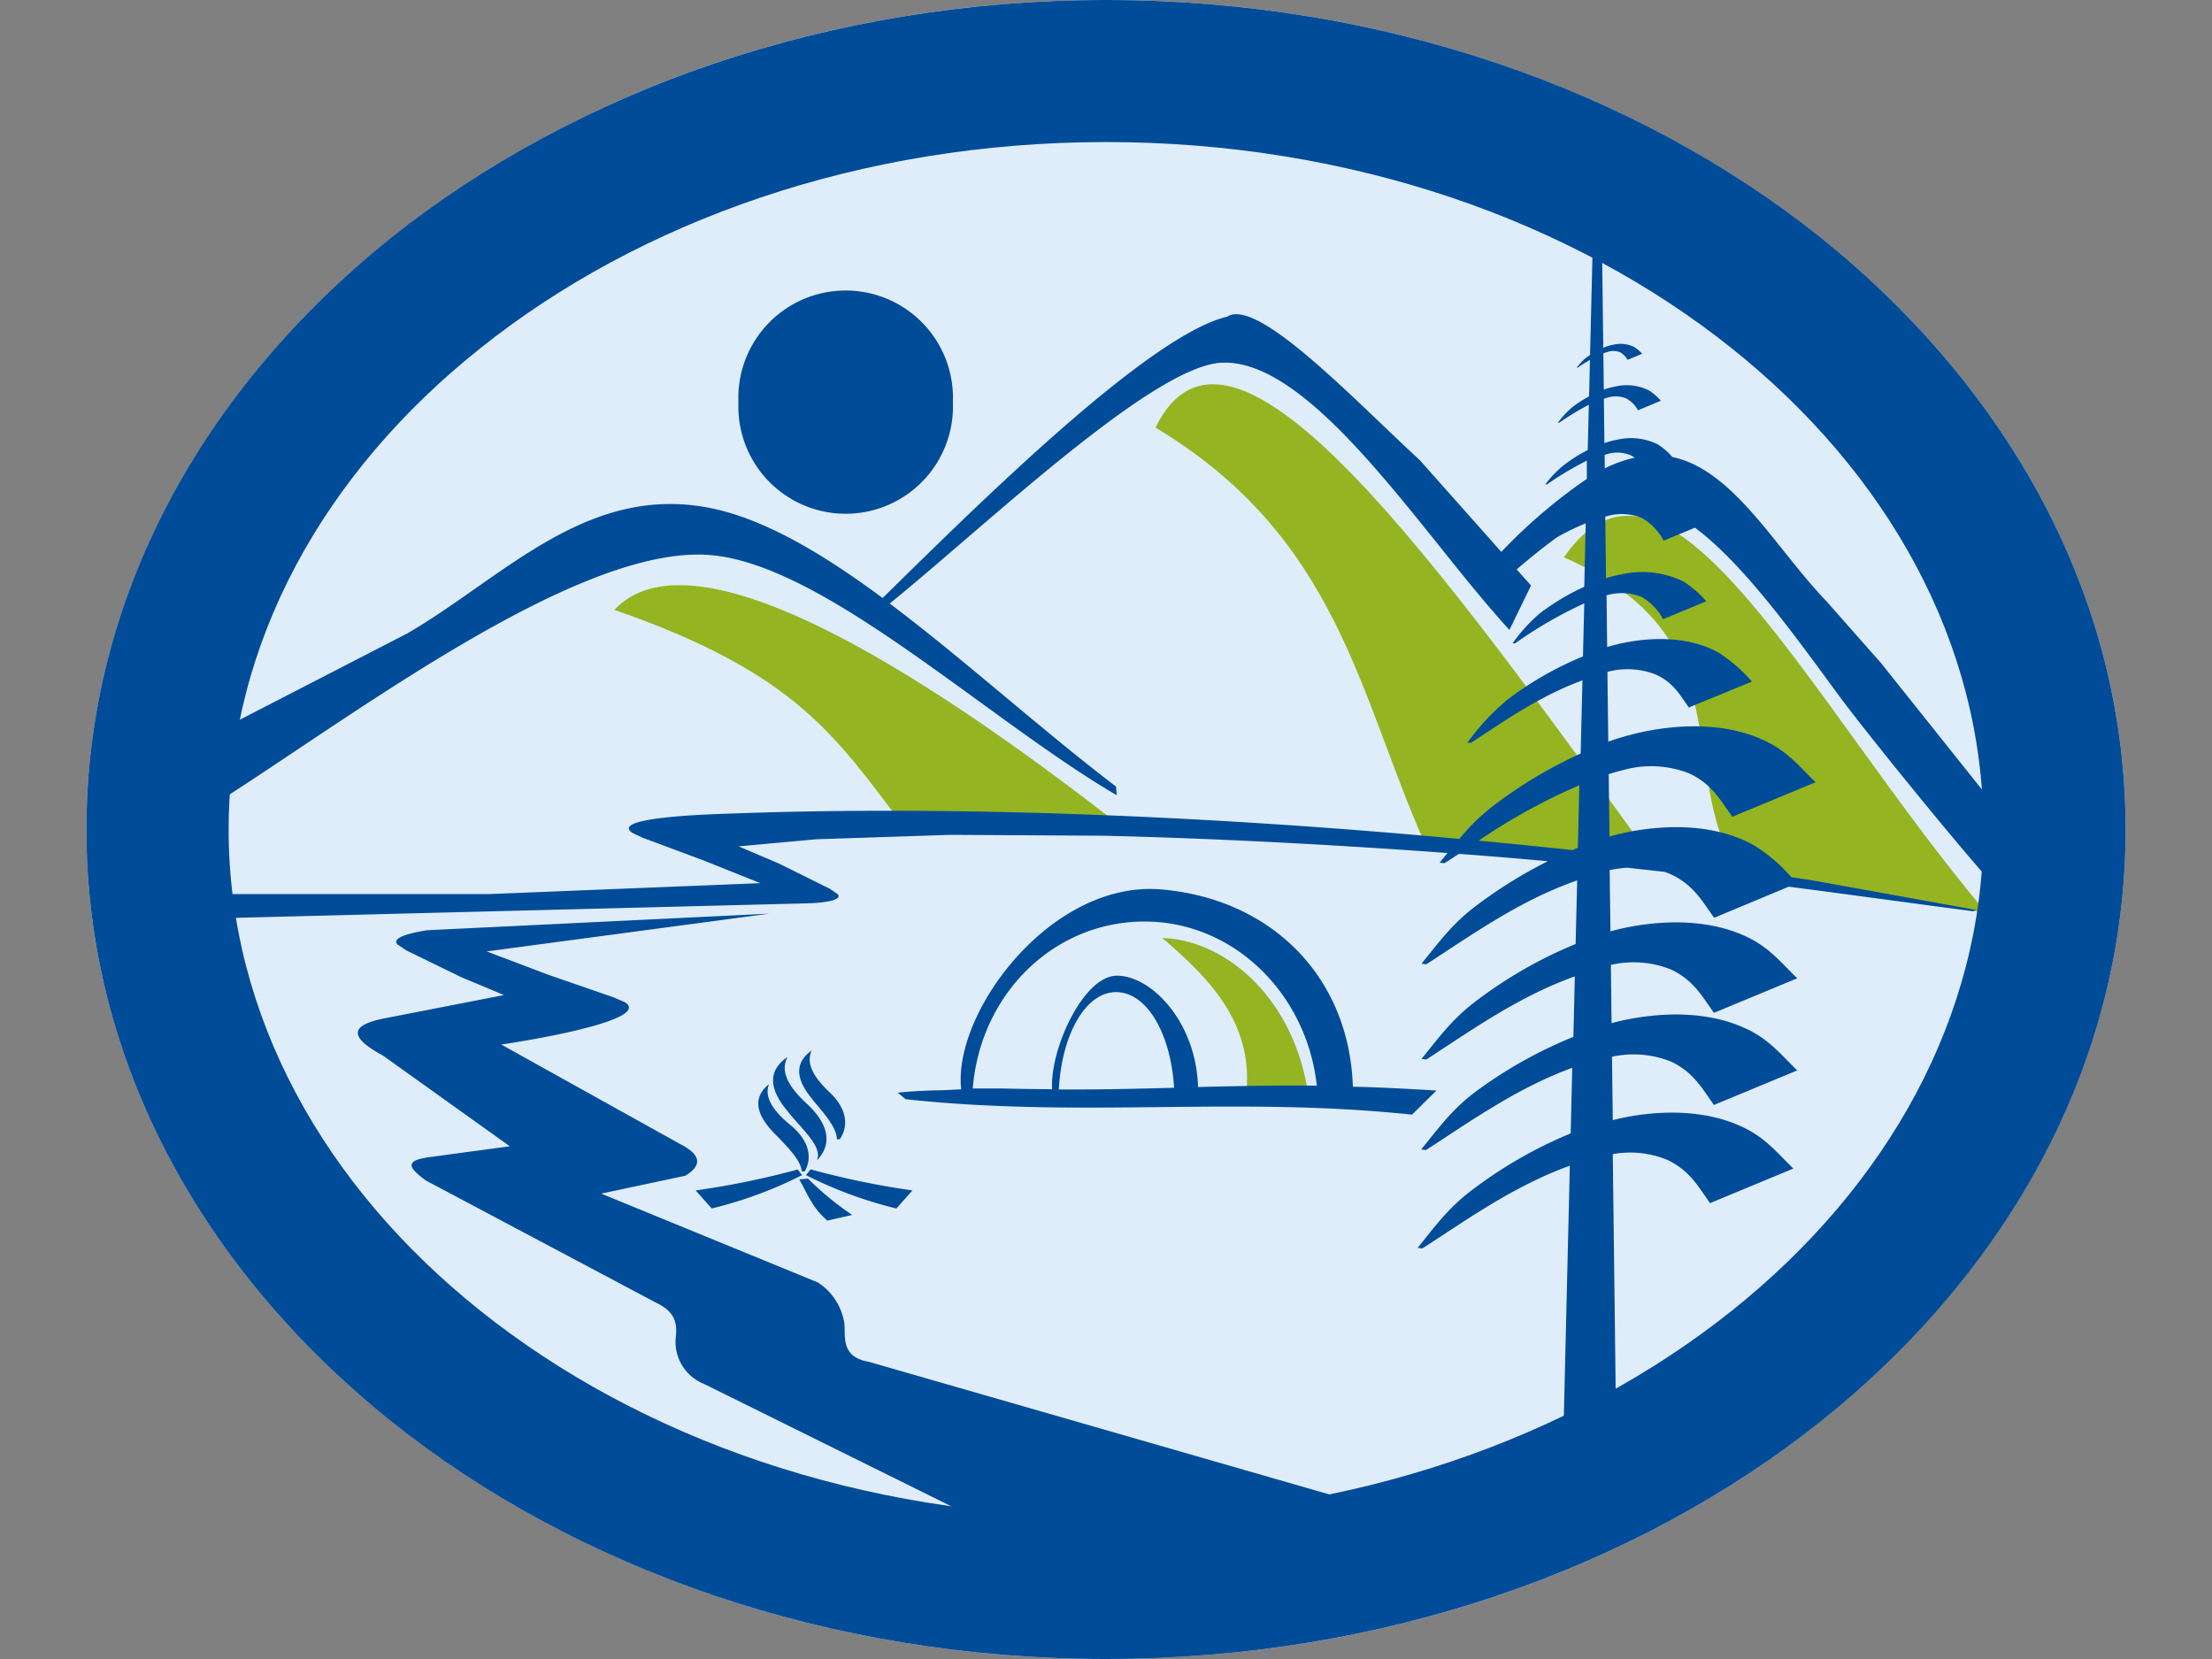 <svg id="Capa_1" data-name="Capa 1" xmlns="http://www.w3.org/2000/svg" viewBox="0 0 256 192"><rect x="0" y="0" width="256" height="192" fill="#808080" stroke="none"/><defs><style>.cls-1{fill:#dfedfa;}.cls-2{fill:#94b422;}.cls-3{fill:#004c99;}</style></defs><title>ival</title><path class="cls-1" d="M128,0c65.16,0,118,43,118,96s-52.83,96-118,96S10,149,10,96,62.84,0,128,0"/><path class="cls-2" d="M201.27,101.36C193.57,88.3,202.13,74,181,64.49c12.12-17.43,28.08,16.42,48.85,41.12ZM191.66,100c-25.38-35-49.15-68.49-57.93-50.51,21.1,12.66,23.45,30.7,31.16,48.11Zm-47.35,26.05h7c-1.89-11.17-10-17.34-16.8-17.49,5.56,4.71,10.35,9.8,9.77,17.49m-14-30C104.89,76.16,79.88,61.23,71.1,70.58c21.1,7.32,25.57,14.67,33.28,24.75Z"/><path class="cls-3" d="M85.46,46.54a12.42,12.42,0,1,1,24.82,0,12.42,12.42,0,1,1-24.82,0Zm80.78,79.67L163.42,129c-20.28-2.13-37.35.35-57.62-1.68l-1-.11h0l-.45-.38-.46-.37h0c1.36-.15,2.85-.22,4.35-.27,1,0,2-.08,3-.12-1-8.87,10.4-24.26,23.21-23.13s21.72,10.2,22.12,22.83C159.58,125.83,162.74,126,166.24,126.21Zm-30.36-.32c-.39-6.34-3.18-11.07-6.71-11.07s-6.28,4.86-6.63,11.27C127.49,126.11,131.77,126,135.88,125.89Zm16.52-.24c-1.17-10.68-9.64-19-19.94-19-10.49,0-19,8.36-19.88,19.32,1.06,0,2.14,0,3.29,0,2.08.05,4,.08,5.9.09-.31-4.42,3.53-13.14,7.51-13.14s9.16,5.36,9.37,12.88C143.07,125.7,147.44,125.59,152.4,125.65ZM80.51,137.77l1.86,2.09A48.3,48.3,0,0,0,92.83,136l-.52-.65A94.8,94.8,0,0,1,80.51,137.77Zm25.09,0a94.22,94.22,0,0,1-11.79-2.44l-.53.67a48.29,48.29,0,0,0,10.46,3.86Zm-9.88,3.5,2.9-.66a35.85,35.85,0,0,1-5.12-4.21l-1,.1C93.5,138.21,93.91,139.65,95.72,141.24Zm-4.44-12.49c2,2.37,3.87,4,3.27,5.51,1.78-1.83,1.4-4.18-1.15-6.53s-3-4-2.26-5.43C89.29,123.6,88.51,125.56,91.28,128.75Zm2.8-1.46c1.54,1.8,2.78,3.3,2.77,4.53l.34,0c1.07-1.56.8-3.59-1.18-5.44-2.14-2-2.69-3.57-2.06-4.84C92.33,122.72,91.66,124.46,94.08,127.29ZM89,125.47c-1.52,1.23-2,3,.63,5.71,1.69,1.72,3.06,3.15,3.16,4.39h.34c.93-1.61.49-3.62-1.66-5.37C89.18,128.33,88.48,126.77,89,125.47Zm8.65,27.31a6.87,6.87,0,0,0-3-4.36L69.58,138.14l9.74-2.07q3-1.83-.61-3.67L58,120.88c2-.26,17.66-2.76,14.32-4.89L71,115.42l-7.57-2.62-7.11-2.69,32.71-4.37-39.6,1.92c-2.26.35-4.13.92-3.43,1.64l1,.68,6.38,3.11,4.95,2.07-14,2.73c-3.39.7-4.36,1.93,0,4.28L59,132.66l-9.4,1.27c-2.59.38-2.55,1.08-.28,2.71l26.6,14.12c2.14,1,2.45,2.28,2.31,3.84a5.22,5.22,0,0,0,3.24,5.56L120,179.23l39.77-4.57L100.54,157.6C97,157,98,154.27,97.66,152.78Zm88.13-93,.09,7.13a17,17,0,0,1,1.84-.45,10.82,10.82,0,0,1,7.12.84,12.06,12.06,0,0,1,2.64,2.29l-5,2.07A6.5,6.5,0,0,0,190,69.09a6.21,6.21,0,0,0-4-.21l-.07,0,.07,6a22.59,22.59,0,0,1,2.43-.58c4.44-.79,8-.14,10.45,1.22a18.52,18.52,0,0,1,3.88,3.36l-7.31,3c-1-1.43-1.75-2.83-3.74-3.78a8.93,8.93,0,0,0-5.68-.34l.1,8.07a32.63,32.63,0,0,1,5.09-1.34c5.86-1,10.51-.18,13.78,1.62,2.19,1.2,3.52,2.89,5.12,4.42l-9.64,4c-1.35-1.89-2.31-3.75-4.93-5a12,12,0,0,0-7.69-.41c-.57.14-1.13.3-1.68.47l.09,7.22c.94-.26,1.89-.48,2.85-.65,5.86-1,10.51-.18,13.78,1.62a18.54,18.54,0,0,1,4.42,3.74l2.29.34,19.14,3.46-.42.14c-7.1-.93-14.2-1.92-21.32-2.84l-8.63,3.6c-1.36-1.89-2.32-3.74-4.93-5-.25-.11-.52-.22-.81-.32l-4.35-.48a16,16,0,0,0-2,.28l.09,7.09c.9-.25,1.8-.45,2.72-.61,5.86-1,10.51-.18,13.78,1.61,2.19,1.21,3.52,2.9,5.12,4.43l-9.64,4c-1.36-1.89-2.32-3.74-4.93-5a11.66,11.66,0,0,0-7-.55l.08,6.74c.85-.23,1.72-.42,2.59-.57,5.86-1,10.51-.18,13.78,1.62,2.19,1.2,3.52,2.89,5.12,4.42l-9.64,4c-1.36-1.89-2.32-3.74-4.93-5a11.61,11.61,0,0,0-6.87-.58l.09,7.34c.67-.17,1.35-.32,2-.44,5.86-1,10.51-.18,13.78,1.62,2.19,1.2,3.52,2.89,5.12,4.42l-9.64,4c-1.36-1.89-2.31-3.74-4.93-5a11.35,11.35,0,0,0-6.33-.67l.45,36.6-6.36,4,.94-39.26c-6.43,2.32-11.84,6.2-17.06,9.57l-.56-.06c1.84-2.24,3.42-4.5,6.14-6.57a51,51,0,0,1,11.58-6.68l.18-7.59c-6.38,2.33-11.75,6.17-16.93,9.52l-.56-.07c1.84-2.22,3.42-4.49,6.14-6.56A51.44,51.44,0,0,1,182.09,120l.17-7c-6.5,2.32-11.94,6.22-17.19,9.62l-.56-.07c1.84-2.23,3.42-4.49,6.14-6.56a51.26,51.26,0,0,1,11.7-6.74l.18-7.36c-6.62,2.3-12.14,6.27-17.46,9.71l-.56-.07c1.84-2.23,3.42-4.49,6.14-6.56a53,53,0,0,1,8.49-5.3q-5.17-.47-10.3-.85c-.56.36-1.11.73-1.67,1.08l-.56-.06c.31-.37.61-.75.91-1.12-13.73-1-27.18-1.7-39.79-2l-17.8-.1-15.45.51-9,.82,4.69,2,5.89,2.92.87.6c.63.63-1.18,1-3.35,1.07l-71.28,1.81.06-2.88,34.35,0L88,102.21l-6.6-2.64-7-2.61-1.17-.54c-3-1.92,9.87-2.21,11.79-2.28,23.45-.85,51.75.06,81.39,2.72l2.49.23a23.58,23.58,0,0,1,3.9-3.81,51.85,51.85,0,0,1,10.13-6.07l.21-8.47c-4.87,1.77-9,4.68-12.9,7.23l-.42,0a26.78,26.78,0,0,1,4.65-5,38.65,38.65,0,0,1,8.73-5l.15-6.14a49.85,49.85,0,0,0-8,4.62l-.29,0A18.77,18.77,0,0,1,178.19,71a27,27,0,0,1,5.16-3.09l.17-7.34a26.79,26.79,0,0,0-3.32,1.61c-1.51,1.09-3.08,2.35-4.67,3.72l1.66,1.86-2.5,5.14c-1-1.07-2-2.26-3.07-3.51l-1.47-1.77c-9-11-19.78-26.12-28.81-25.64-8,.42-27.33,18.91-38.37,27.87,8.63,6.49,17.56,14.61,26.19,21.18l.08,1c-8.93-5.21-19.29-13.75-29-20h0c-6.39-4.12-12.5-7.24-17.73-7.76C66.43,62.61,37.78,85.3,22.08,94.77l-.46-8.31L47.15,73.3c11.22-6.52,21-17.63,35.58-14.39,6.1,1.36,12.67,5.3,19.42,10.3C113.55,58,133,38.78,142,36.66c3.49-2.3,14.52,9.4,22.33,16.61l9.42,10.6a62.49,62.49,0,0,1,9.9-8.45l0-2.11a36.93,36.93,0,0,0-4.61,2.75l-.19,0A11.86,11.86,0,0,1,181,53.82a17,17,0,0,1,2.75-1.73l.13-5.25a33.56,33.56,0,0,0-3.43,2.08l-.15,0A10.06,10.06,0,0,1,182,47.1a14.61,14.61,0,0,1,1.91-1.23l.1-4.22c-.5.29-1,.61-1.44.91h-.09a6.33,6.33,0,0,1,1.07-1.15l.47-.33.36-14.71,1,.12.17,13.76a5.45,5.45,0,0,1,1.19-.36,3.56,3.56,0,0,1,2.41.28,4.29,4.29,0,0,1,.9.77l-1.69.71a2.19,2.19,0,0,0-.86-.88,2.12,2.12,0,0,0-1.35-.07,5.1,5.1,0,0,0-.59.2l.05,4.19a8.61,8.61,0,0,1,1.41-.37,5.74,5.74,0,0,1,3.79.45,6.42,6.42,0,0,1,1.41,1.21l-2.65,1.1a3.5,3.5,0,0,0-1.36-1.37,3.23,3.23,0,0,0-2.11-.11l-.48.14.06,5.14a10.32,10.32,0,0,1,1.52-.4,7,7,0,0,1,4.66.55,7.8,7.8,0,0,1,1.69,1.46c7.14,1.51,12,10.66,17.82,16.68l4.41,5,1.87,2.11,12.16,15.24.2,9.67c-2.84-3.07-14.22-17-17.45-21.44l-1.4-1.91c-4.9-6.68-10.06-13.49-15-17.17l-3.62,1.5A6.5,6.5,0,0,0,190,59.94a6.21,6.21,0,0,0-4-.21Zm-3,31.1a68.61,68.61,0,0,0-11.64,6.41q5.4.51,10.82,1.09l.65-.26Zm2.94-36.67A15,15,0,0,1,189.05,53l.16,0a2.67,2.67,0,0,0-.53-.33,4,4,0,0,0-2.6-.14l-.37.11Z"/><path class="cls-3" d="M128,0h0V0c32.21,0,61.46,10.52,82.72,27.51C232.5,45,246,69.15,246,96h0c0,26.85-13.47,51.05-35.24,68.46C189.47,181.45,160.22,192,128,192v0h0v0c-32.21,0-61.46-10.52-82.72-27.51C23.51,147.05,10,122.85,10,96h0c0-26.85,13.48-51,35.24-68.46C66.53,10.55,95.78,0,128,0V0Zm0,16.44v0h0v0c-28.39,0-54,9.14-72.47,23.91-18,14.35-29.06,34-29.07,55.65h0c0,21.6,11.11,41.29,29.06,55.64C74,166.42,99.6,175.56,128,175.56v0h0v0c28.39,0,54-9.14,72.48-23.91,17.95-14.35,29.06-34,29.06-55.65h0c0-21.6-11.11-41.28-29.06-55.64C182,25.58,156.4,16.44,128,16.44"/></svg>
